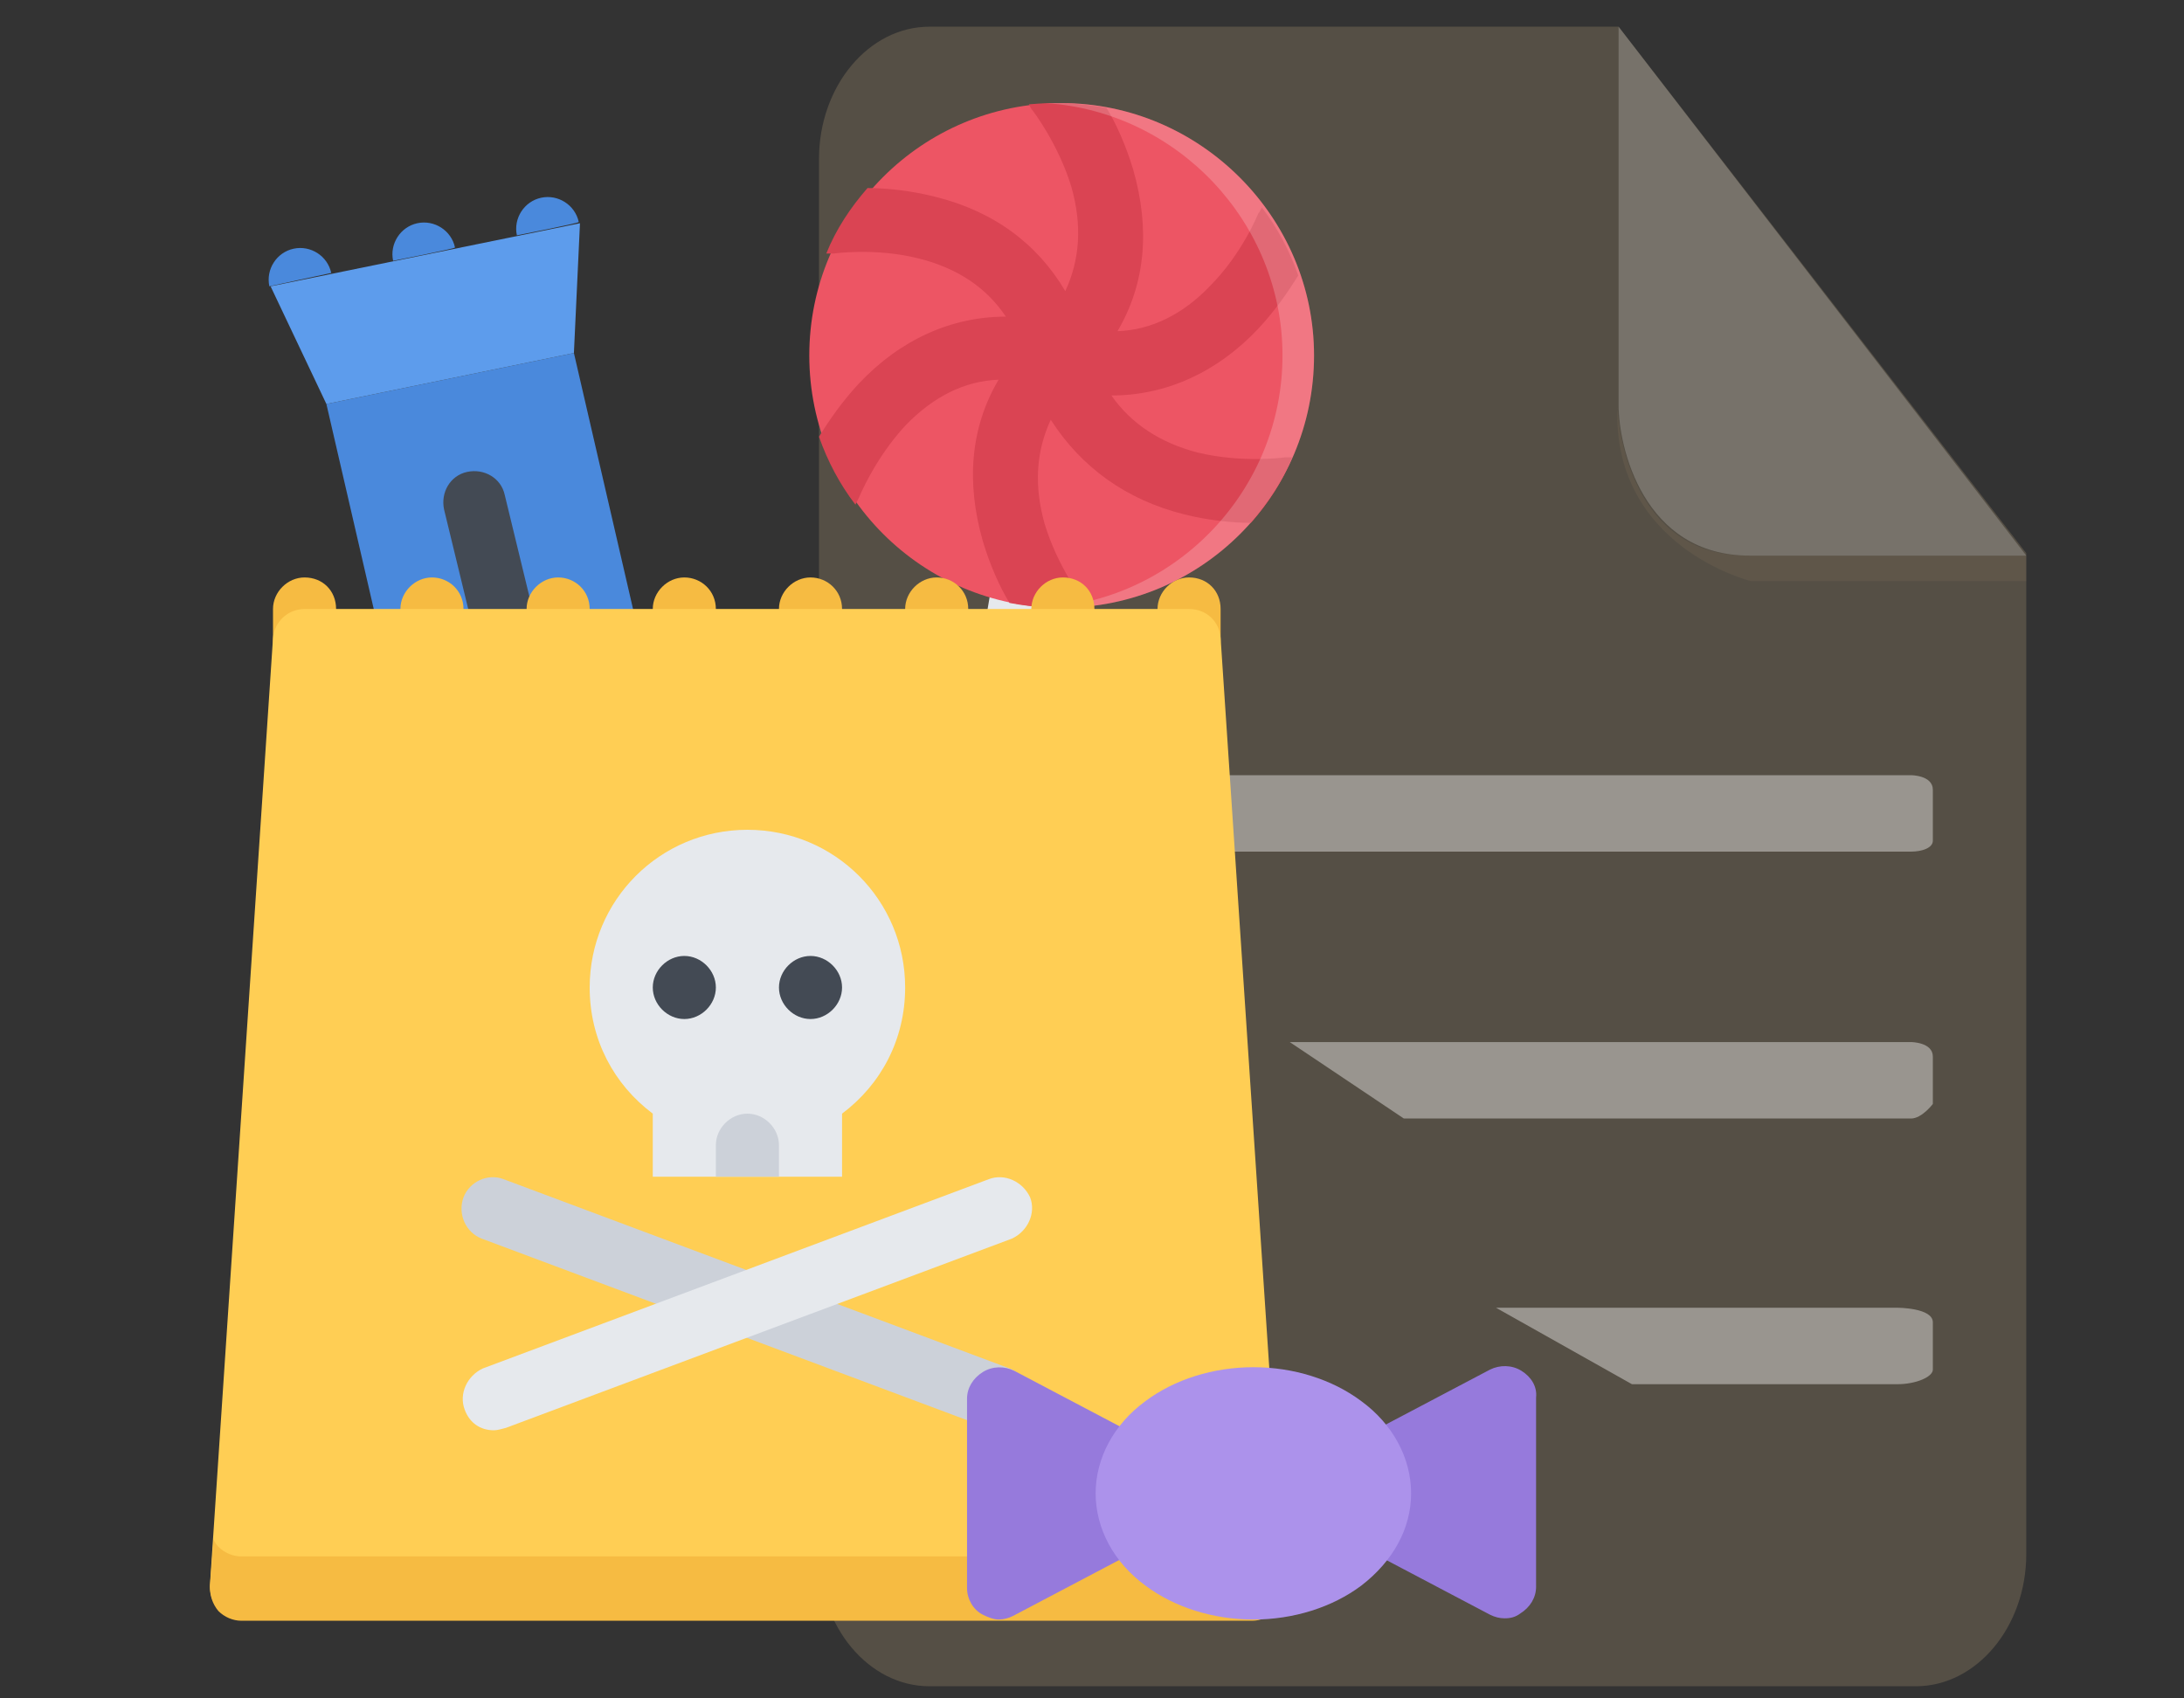 <?xml version="1.0" encoding="utf-8"?>
<!-- Generator: Adobe Illustrator 22.1.0, SVG Export Plug-In . SVG Version: 6.00 Build 0)  -->
<svg version="1.1" id="图层_1" xmlns="http://www.w3.org/2000/svg" xmlns:xlink="http://www.w3.org/1999/xlink" x="0px" y="0px"
	 viewBox="0 0 180 140" style="enable-background:new 0 0 180 140;" xml:space="preserve">
<rect x="0" y="0" width="180" height="140" fill="#333333" stroke="none"/>
<style type="text/css">
	.st0{opacity:0.2;fill:#E0BF8C;enable-background:new    ;}
	.st1{opacity:0.4;fill:#FFFFFF;enable-background:new    ;}
	.st2{opacity:0.1;fill:#BC9C71;enable-background:new    ;}
	.st3{opacity:0.2;fill:#FFFFFF;enable-background:new    ;}
	.st4{fill:#4A89DC;}
	.st5{fill:#5D9CEC;}
	.st6{fill:#434A54;}
	.st7{fill:#E6E9ED;}
	.st8{fill:#ED5564;}
	.st9{fill:#DA4453;}
	.st10{fill:#F6BB42;}
	.st11{fill:#FFCE54;}
	.st12{fill:#CCD1D9;}
	.st13{fill:#967ADC;}
	.st14{fill:#AC92EB;}
</style>
<path class="st0" d="M76.6,2.2c-5,0-9.1,4.9-9.1,10.9v115c0,6,4.1,10.9,9.1,10.9h81.3c5,0,9.1-4.9,9.1-10.9V45.6L133.4,2.2H76.6z"/>
<path class="st1" d="M157.5,70.2c0.9,0,1.8-0.3,1.8-0.9v-4.2c0-1.2-1.8-1.2-1.8-1.2h-84l9.4,6.3H157.5z M157.5,92.2
	c0.9,0,1.8-1.2,1.8-1.2v-3.9c0-1.2-1.8-1.2-1.8-1.2h-51.2l9.4,6.3C115.7,92.2,157.5,92.2,157.5,92.2z M156.4,114.1
	c1.5,0,2.9-0.6,2.9-1.2V109c0-1.2-2.9-1.2-2.9-1.2h-33.1l11.2,6.3C134.5,114.1,156.4,114.1,156.4,114.1z"/>
<path class="st2" d="M167,45.8v2.1h-22.7c0,0-11.4-2.8-11-14.3c0,0,0.4,12.2,10.7,12.2H167z"/>
<path class="st3" d="M133.4,2.2v31.2c0,3.4,2,12.4,10.8,12.4H167L133.4,2.2z"/>
<path class="st4" d="M42.6,19.4c-0.3-1.4,0.6-2.8,2-3.1c1.4-0.3,2.8,0.6,3.1,2C47.7,18.4,42.6,19.4,42.6,19.4z M32.4,21.5
	c-0.3-1.4,0.6-2.8,2-3.1c1.4-0.3,2.8,0.6,3.1,2C37.5,20.5,32.4,21.5,32.4,21.5z M22.2,23.6c-0.3-1.4,0.6-2.8,2-3.1
	c1.4-0.3,2.8,0.6,3.1,2C27.3,22.5,22.2,23.6,22.2,23.6z M56.7,69.8L36.3,74l-9.4-40.7l20.4-4.2L56.7,69.8z"/>
<path class="st5" d="M47.3,29.1l-20.4,4.2l-4.6-9.7l25.5-5.2L47.3,29.1z"/>
<path class="st6" d="M46.5,74.5c-1.2,0-2.2-0.8-2.5-2L36.6,42c-0.3-1.4,0.5-2.8,1.9-3.1s2.8,0.5,3.1,1.9L49,71.3
	c0.3,1.4-0.5,2.8-1.9,3.1C46.9,74.5,46.7,74.5,46.5,74.5z"/>
<path class="st7" d="M77.4,91.6c-0.1,0-0.3,0-0.4,0c-1.4-0.2-2.4-1.6-2.1-3l0,0L85,28.9c0.2-1.4,1.6-2.4,3-2.1
	c1.4,0.2,2.4,1.6,2.1,3L79.9,89.4C79.7,90.7,78.6,91.6,77.4,91.6z"/>
<path class="st8" d="M87.5,8.5c-11.5,0-20.8,9.3-20.8,20.8S76,50.1,87.5,50.1s20.8-9.3,20.8-20.8C108.3,17.9,98.9,8.5,87.5,8.5z"/>
<path class="st9" d="M97.6,42.4c2,0.5,4,0.7,5.5,0.7c1.4-1.6,2.6-3.4,3.4-5.4c-0.2,0-0.4,0-0.6,0c0,0-3.5,0.5-7.2-0.4
	c-3.1-0.8-5.5-2.4-7.1-4.7c4.5,0,8.7-1.9,12.1-5.5c1.4-1.5,2.5-3.1,3.3-4.4c-0.7-2-1.7-3.9-3-5.6c-0.1,0.2-0.2,0.4-0.3,0.5
	c0,0-1.3,3.3-4,6c-2.2,2.3-4.8,3.6-7.6,3.7c2.3-3.9,2.7-8.4,1.3-13.3c-0.6-2-1.4-3.8-2.2-5.1c-2.1-0.4-4.2-0.5-6.4-0.3
	C84.9,8.8,85,9,85.1,9.1c0,0,2.1,2.7,3.2,6.3c0.9,3.2,0.7,6-0.5,8.6c-2.3-3.9-5.9-6.6-10.8-7.8c-2-0.5-4-0.7-5.5-0.7
	c-1.4,1.6-2.6,3.4-3.4,5.4c0.2,0,0.4,0,0.6,0c0,0,3.4-0.5,7,0.4c3.2,0.8,5.6,2.4,7.2,4.8c-4.5,0-8.7,1.9-12.1,5.5
	c-1.4,1.5-2.5,3.1-3.3,4.4c0.7,2,1.7,3.9,3,5.6c0.1-0.2,0.2-0.4,0.3-0.6c0,0,1.3-3.2,3.8-5.9c2.3-2.4,4.9-3.7,7.7-3.8
	c-2.3,3.9-2.7,8.4-1.3,13.3c0.6,2,1.4,3.8,2.2,5.1c2.1,0.4,4.2,0.5,6.4,0.3c-0.1-0.2-0.2-0.4-0.3-0.5c0,0-2.1-2.7-3.2-6.3
	c-0.9-3.2-0.7-6,0.5-8.6C89.1,38.5,92.8,41.2,97.6,42.4z"/>
<path class="st3" d="M87.5,8.5c-0.4,0-0.9,0-1.3,0c10.8,0.7,19.5,9.8,19.5,20.8s-8.6,20.1-19.5,20.8c0.4,0,0.9,0,1.3,0
	c11.5,0,20.8-9.3,20.8-20.8C108.3,17.9,98.9,8.5,87.5,8.5z"/>
<path class="st10" d="M25.1,47.6c-1.4,0-2.6,1.2-2.6,2.6v2.6c0,1.4,1.2,2.6,2.6,2.6s2.6-1.2,2.6-2.6v-2.6
	C27.7,48.7,26.6,47.6,25.1,47.6z M35.6,47.6c-1.4,0-2.6,1.2-2.6,2.6v2.6c0,1.4,1.2,2.6,2.6,2.6c1.4,0,2.6-1.2,2.6-2.6v-2.6
	C38.2,48.7,37,47.6,35.6,47.6z M46,47.6c-1.4,0-2.6,1.2-2.6,2.6v2.6c0,1.4,1.2,2.6,2.6,2.6s2.6-1.2,2.6-2.6v-2.6
	C48.6,48.7,47.4,47.6,46,47.6z M56.4,47.6c-1.4,0-2.6,1.2-2.6,2.6v2.6c0,1.4,1.2,2.6,2.6,2.6c1.4,0,2.6-1.2,2.6-2.6v-2.6
	C59,48.7,57.8,47.6,56.4,47.6z M66.8,47.6c-1.4,0-2.6,1.2-2.6,2.6v2.6c0,1.4,1.2,2.6,2.6,2.6s2.6-1.2,2.6-2.6v-2.6
	C69.4,48.7,68.2,47.6,66.8,47.6z M77.2,47.6c-1.4,0-2.6,1.2-2.6,2.6v2.6c0,1.4,1.2,2.6,2.6,2.6s2.6-1.2,2.6-2.6v-2.6
	C79.8,48.7,78.6,47.6,77.2,47.6z M87.6,47.6c-1.4,0-2.6,1.2-2.6,2.6v2.6c0,1.4,1.2,2.6,2.6,2.6s2.6-1.2,2.6-2.6v-2.6
	C90.2,48.7,89.1,47.6,87.6,47.6z M98,47.6c-1.4,0-2.6,1.2-2.6,2.6v2.6c0,1.4,1.2,2.6,2.6,2.6s2.6-1.2,2.6-2.6v-2.6
	C100.6,48.7,99.5,47.6,98,47.6z"/>
<path class="st11" d="M105.8,130.6l-5.2-78c-0.1-1.4-1.2-2.4-2.6-2.4H25.1c-1.4,0-2.5,1.1-2.6,2.4l-5.2,78.1c0,0.7,0.2,1.4,0.7,2
	c0.5,0.5,1.2,0.8,1.9,0.8h83.3c1.4,0,2.6-1.2,2.6-2.6C105.8,130.8,105.8,130.7,105.8,130.6L105.8,130.6z"/>
<path class="st10" d="M105.6,126.8c-0.4,0.9-1.3,1.5-2.3,1.5H19.9c-0.7,0-1.4-0.3-1.9-0.8c-0.2-0.2-0.3-0.4-0.4-0.6l-0.3,3.9
	c0,0.7,0.2,1.4,0.7,2c0.5,0.5,1.2,0.8,1.9,0.8h83.3c1.4,0,2.6-1.2,2.6-2.6c0-0.1,0-0.2,0-0.3L105.6,126.8z"/>
<path class="st7" d="M74.6,81.4c0-7.2-5.8-13-13-13s-13,5.8-13,13c0,4.3,2,8,5.2,10.4V97h15.6v-5.2C72.6,89.4,74.6,85.7,74.6,81.4
	L74.6,81.4z"/>
<path class="st6" d="M59,81.4c0,1.4-1.2,2.6-2.6,2.6c-1.4,0-2.6-1.2-2.6-2.6s1.2-2.6,2.6-2.6S59,80,59,81.4z M69.4,81.4
	c0,1.4-1.2,2.6-2.6,2.6s-2.6-1.2-2.6-2.6s1.2-2.6,2.6-2.6S69.4,80,69.4,81.4z"/>
<path class="st12" d="M61.6,91.8c-1.4,0-2.6,1.2-2.6,2.6l0,0V97h5.2v-2.6C64.2,93,63,91.8,61.6,91.8z M82.3,117.9
	c-0.3,0-0.6-0.1-0.9-0.2l-41.7-15.6c-1.3-0.5-2-2-1.5-3.4c0.5-1.3,2-2,3.3-1.5l41.7,15.6c1.3,0.5,2,2,1.5,3.4
	C84.4,117.3,83.4,117.9,82.3,117.9z"/>
<path class="st13" d="M125.4,113c-0.8-0.5-1.8-0.5-2.6-0.1l-14.8,7.8c-0.9,0.5-1.4,1.3-1.4,2.3s0.5,1.8,1.4,2.3l14.8,7.8
	c0.4,0.2,0.8,0.3,1.2,0.3c0.5,0,0.9-0.1,1.3-0.4c0.8-0.5,1.3-1.3,1.3-2.2v-15.6C126.7,114.3,126.2,113.5,125.4,113z M98.4,120.8
	L83.6,113c-0.8-0.4-1.8-0.4-2.6,0.1c-0.8,0.5-1.3,1.3-1.3,2.2v15.6c0,0.9,0.5,1.8,1.3,2.2c0.4,0.2,0.9,0.4,1.3,0.4s0.8-0.1,1.2-0.3
	l14.8-7.8c0.9-0.5,1.4-1.3,1.4-2.3C99.8,122.1,99.2,121.2,98.4,120.8L98.4,120.8z"/>
<path class="st14" d="M112.2,115.5c-2.4-1.8-5.6-2.8-8.9-2.8s-6.5,1-8.9,2.8c-2.6,1.9-4.1,4.7-4.1,7.6s1.5,5.7,4.1,7.6
	c2.4,1.8,5.6,2.8,8.9,2.8s6.5-1,8.9-2.8c2.6-2,4.1-4.7,4.1-7.6S114.8,117.4,112.2,115.5L112.2,115.5z"/>
<path class="st7" d="M40.7,117.9c-1.1,0-2-0.6-2.4-1.7c-0.5-1.3,0.2-2.8,1.5-3.4l41.7-15.6c1.3-0.5,2.8,0.2,3.4,1.5
	c0.5,1.3-0.2,2.8-1.5,3.4l-41.7,15.6C41.3,117.8,41,117.9,40.7,117.9z"/>
</svg>
